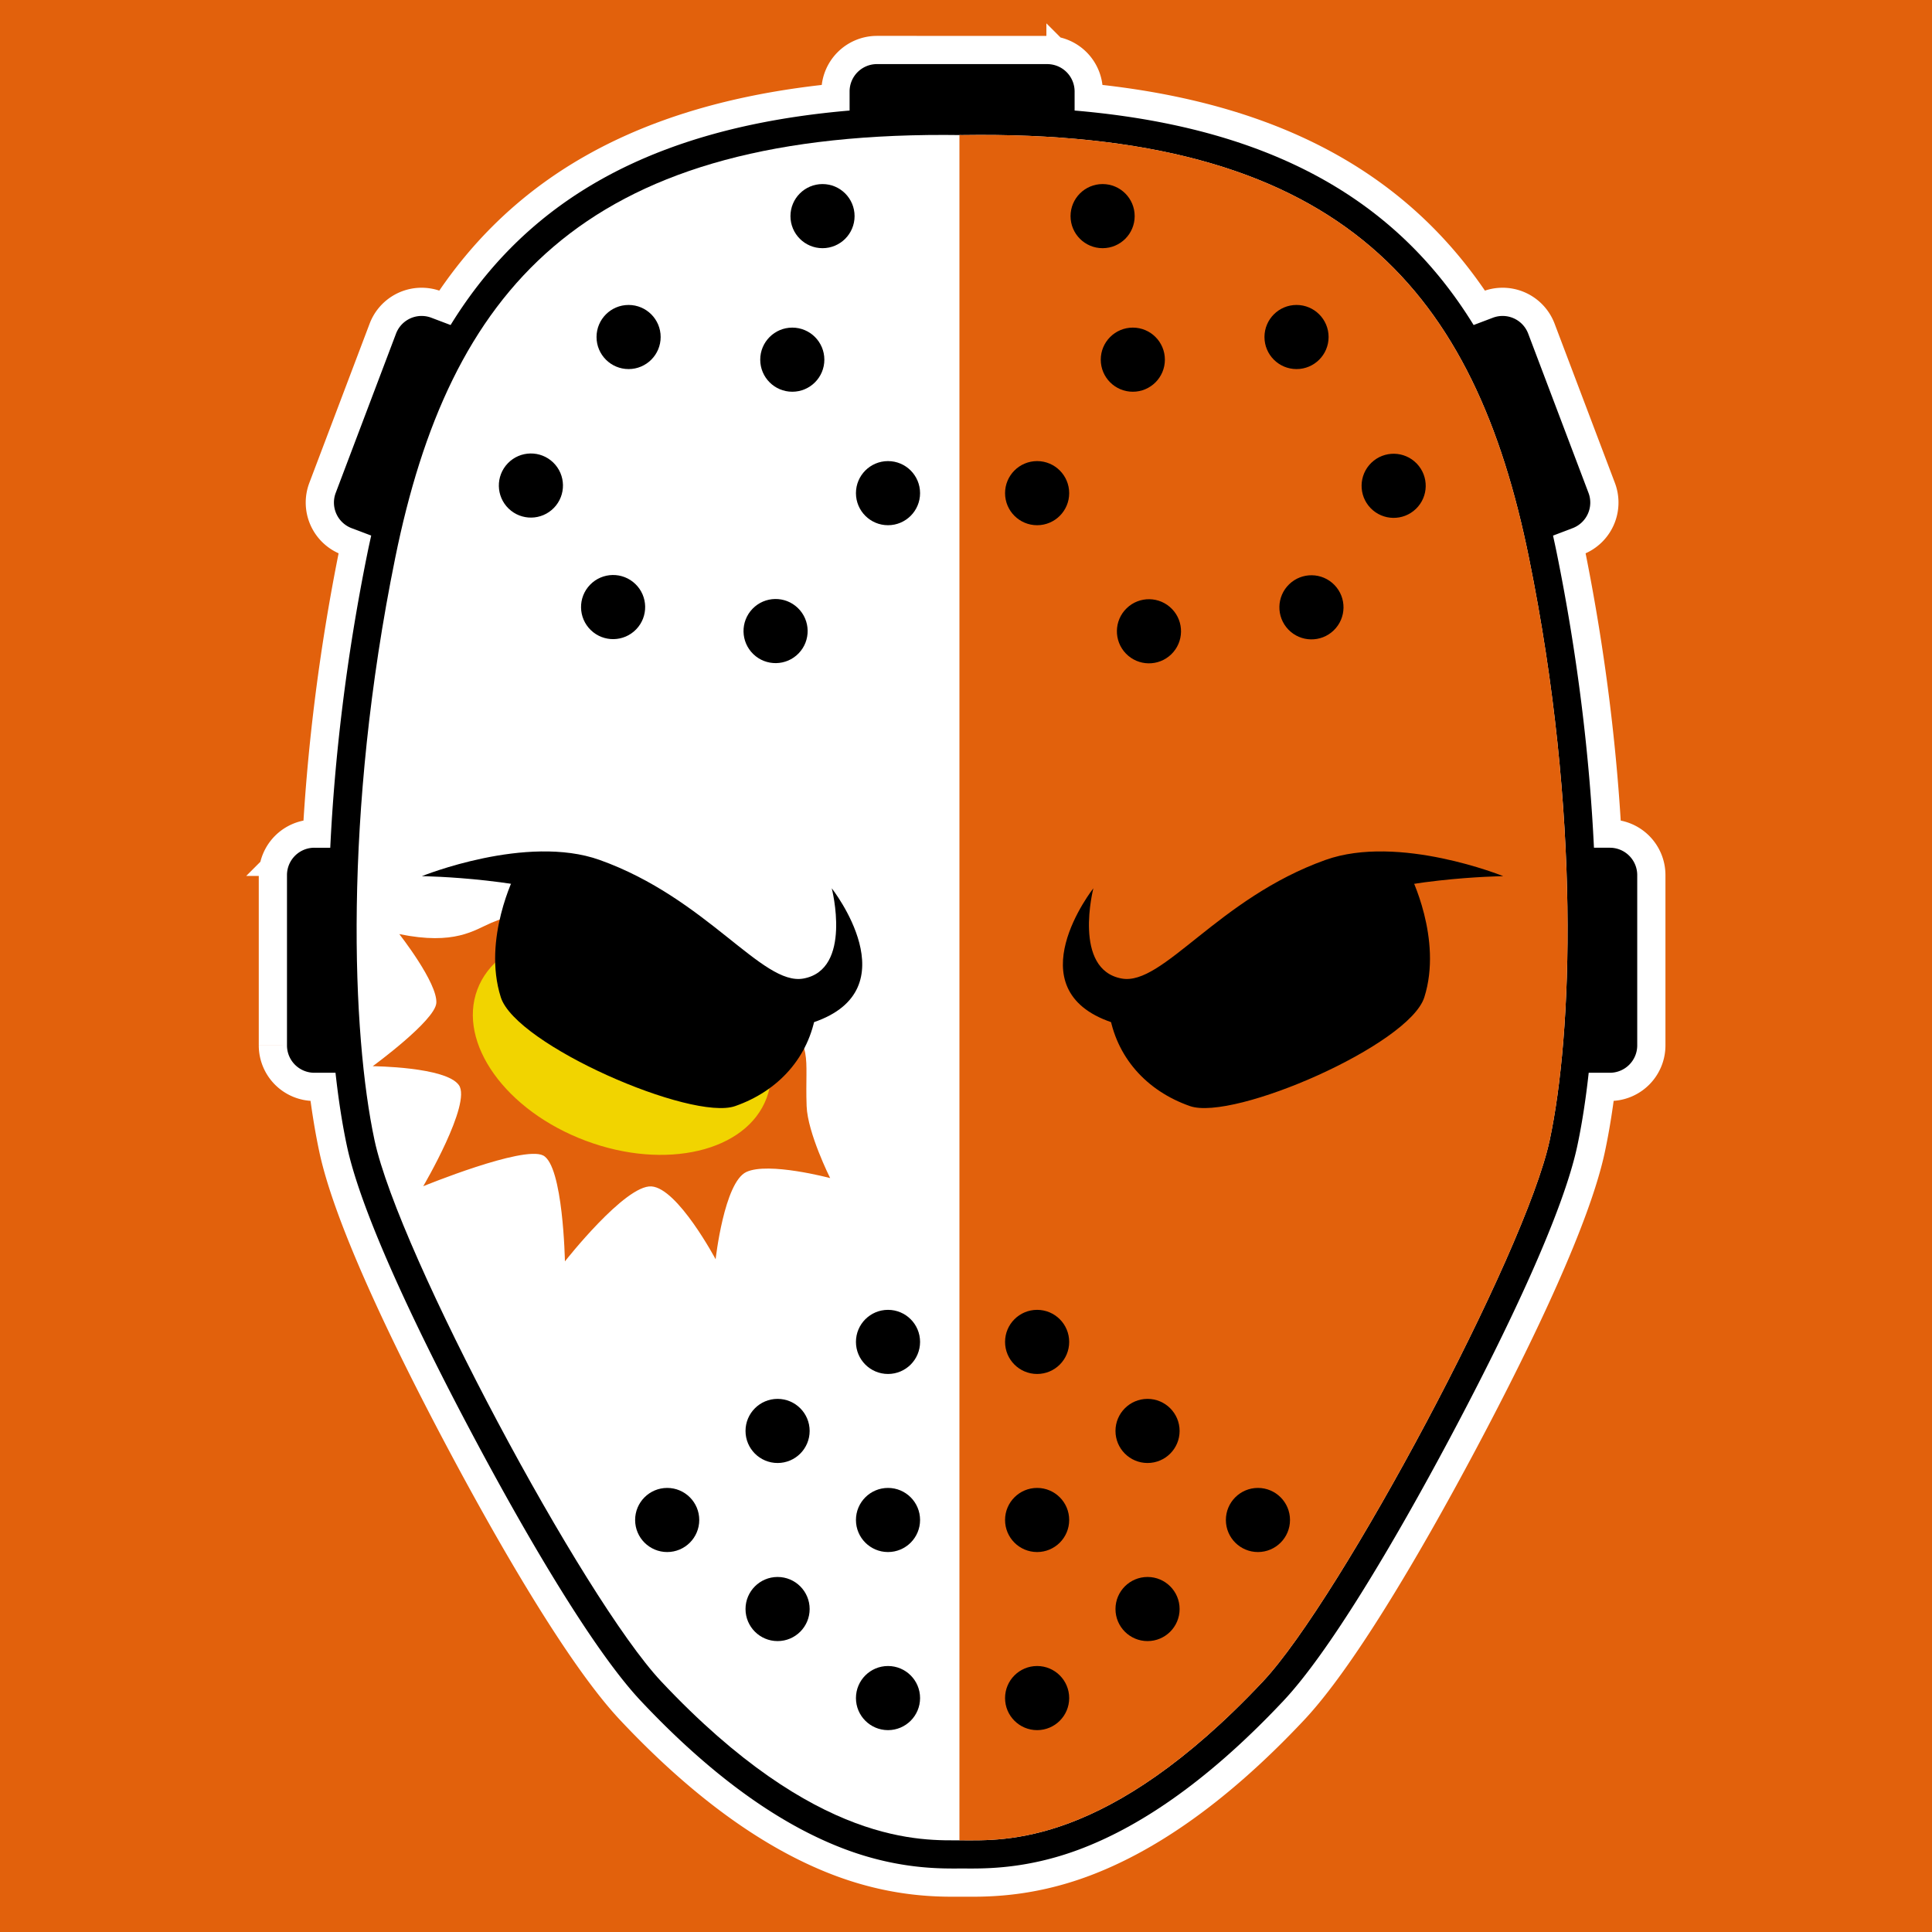 <?xml version="1.0" encoding="UTF-8" standalone="no"?>
<!-- Created with Inkscape (http://www.inkscape.org/) -->

<svg
   xmlns:dc="http://purl.org/dc/elements/1.1/"
   xmlns:cc="http://creativecommons.org/ns#"
   xmlns:rdf="http://www.w3.org/1999/02/22-rdf-syntax-ns#"
   xmlns:svg="http://www.w3.org/2000/svg"
   xmlns="http://www.w3.org/2000/svg"
   xmlns:sodipodi="http://sodipodi.sourceforge.net/DTD/sodipodi-0.dtd"
   xmlns:inkscape="http://www.inkscape.org/namespaces/inkscape"
   width="500"
   height="500"
   viewBox="0 0 132.292 132.292"
   version="1.1"
   id="svg8"
   inkscape:version="0.92.3 (2405546, 2018-03-11)"
   sodipodi:docname="mask-logo.svg">
  <defs
     id="defs2">
    <clipPath
       clipPathUnits="userSpaceOnUse"
       id="clipPath919">
      <rect
         style="opacity:0.192;fill:#00ff00;fill-opacity:1;stroke:none;stroke-width:5.55;stroke-linecap:round;stroke-linejoin:round;stroke-miterlimit:4;stroke-dasharray:none;stroke-opacity:1;paint-order:normal"
         id="rect921"
         width="65.748"
         height="143.791"
         x="159.827"
         y="140.38"
         transform="rotate(-91.64)" />
    </clipPath>
    <clipPath
       clipPathUnits="userSpaceOnUse"
       id="clipPath919-753">
      <rect
         style="opacity:0.192;fill:#00ff00;fill-opacity:1;stroke:none;stroke-width:5.55;stroke-linecap:round;stroke-linejoin:round;stroke-miterlimit:4;stroke-dasharray:none;stroke-opacity:1;paint-order:normal"
         id="rect921-56"
         width="65.748"
         height="143.791"
         x="159.827"
         y="140.38"
         transform="rotate(-91.64)" />
    </clipPath>
    <clipPath
       clipPathUnits="userSpaceOnUse"
       id="clipPath919-7">
      <rect
         style="opacity:0.192;fill:#00ff00;fill-opacity:1;stroke:none;stroke-width:5.55;stroke-linecap:round;stroke-linejoin:round;stroke-miterlimit:4;stroke-dasharray:none;stroke-opacity:1;paint-order:normal"
         id="rect921-5"
         width="65.748"
         height="143.791"
         x="159.827"
         y="140.38"
         transform="rotate(-91.64)" />
    </clipPath>
    <clipPath
       id="clipPath919-75"
       clipPathUnits="userSpaceOnUse">
      <rect
         transform="rotate(-91.64)"
         y="140.38"
         x="159.827"
         height="143.791"
         width="65.748"
         id="rect921-35"
         style="opacity:0.192;fill:#00ff00;fill-opacity:1;stroke:none;stroke-width:5.55;stroke-linecap:round;stroke-linejoin:round;stroke-miterlimit:4;stroke-dasharray:none;stroke-opacity:1;paint-order:normal" />
    </clipPath>
    <clipPath
       id="clipPath919-9"
       clipPathUnits="userSpaceOnUse">
      <rect
         transform="rotate(-91.64)"
         y="140.38"
         x="159.827"
         height="143.791"
         width="65.748"
         id="rect921-3"
         style="opacity:0.192;fill:#00ff00;fill-opacity:1;stroke:none;stroke-width:5.55;stroke-linecap:round;stroke-linejoin:round;stroke-miterlimit:4;stroke-dasharray:none;stroke-opacity:1;paint-order:normal" />
    </clipPath>
    <clipPath
       clipPathUnits="userSpaceOnUse"
       id="clipPath919-7-6">
      <rect
         style="opacity:0.192;fill:#00ff00;fill-opacity:1;stroke:none;stroke-width:5.55;stroke-linecap:round;stroke-linejoin:round;stroke-miterlimit:4;stroke-dasharray:none;stroke-opacity:1;paint-order:normal"
         id="rect921-5-2"
         width="65.748"
         height="143.791"
         x="159.827"
         y="140.38"
         transform="rotate(-91.64)" />
    </clipPath>
  </defs>
  <sodipodi:namedview
     id="base"
     pagecolor="#ffffff"
     bordercolor="#666666"
     borderopacity="1.0"
     inkscape:pageopacity="0.0"
     inkscape:pageshadow="2"
     inkscape:zoom="1.4142136"
     inkscape:cx="415.45946"
     inkscape:cy="228.59799"
     inkscape:document-units="mm"
     inkscape:current-layer="layer1"
     showgrid="false"
     borderlayer="true"
     units="px"
     inkscape:window-width="1920"
     inkscape:window-height="1029"
     inkscape:window-x="1920"
     inkscape:window-y="0"
     inkscape:window-maximized="1"
     inkscape:snap-global="false" />
  <g
     inkscape:label="Layer 1"
     inkscape:groupmode="layer"
     id="layer1"
     transform="translate(0,-164.708)">
    <rect
       style="opacity:1;fill:#e2610c;fill-opacity:1;stroke:none;stroke-width:4.233;stroke-linecap:round;stroke-linejoin:round;stroke-miterlimit:4;stroke-dasharray:none;stroke-opacity:1;paint-order:normal"
       id="rect1456"
       width="140.851"
       height="141.386"
       x="-4.009"
       y="161.227" />
    <path
       style="color:#000000;font-style:normal;font-variant:normal;font-weight:normal;font-stretch:normal;font-size:medium;line-height:normal;font-family:sans-serif;font-variant-ligatures:normal;font-variant-position:normal;font-variant-caps:normal;font-variant-numeric:normal;font-variant-alternates:normal;font-feature-settings:normal;text-indent:0;text-align:start;text-decoration:none;text-decoration-line:none;text-decoration-style:solid;text-decoration-color:#000000;letter-spacing:normal;word-spacing:normal;text-transform:none;writing-mode:lr-tb;direction:ltr;text-orientation:mixed;dominant-baseline:auto;baseline-shift:baseline;text-anchor:start;white-space:normal;shape-padding:0;clip-rule:nonzero;display:inline;overflow:visible;visibility:visible;opacity:1;isolation:auto;mix-blend-mode:normal;color-interpolation:sRGB;color-interpolation-filters:linearRGB;solid-color:#000000;solid-opacity:1;vector-effect:none;fill:#1d1d1d;fill-opacity:1;fill-rule:nonzero;stroke:#ffffff;stroke-width:3.864;stroke-linecap:butt;stroke-linejoin:miter;stroke-miterlimit:4;stroke-dasharray:none;stroke-dashoffset:0;stroke-opacity:1;color-rendering:auto;image-rendering:auto;shape-rendering:auto;text-rendering:auto;enable-background:accumulate"
       d="m 60.047,169.097 a 1.874,1.874 0 0 0 -1.872,1.873 v 1.307 c -9.391,0.804 -16.387,3.467 -21.528,7.857 -2.305,1.968 -4.21,4.259 -5.793,6.83 l -1.321,-0.5 a 1.874,1.874 0 0 0 -0.547,-0.118 1.874,1.874 0 0 0 -1.868,1.205 l -4.131,10.909 a 1.874,1.874 0 0 0 1.09,2.414 l 1.34,0.508 c -0.082,0.375 -0.166,0.748 -0.243,1.127 -1.488,7.32 -2.268,14.176 -2.56,20.247 h -1.091 a 1.874,1.874 0 0 0 -1.872,1.872 v 11.664 a 1.874,1.874 0 0 0 1.872,1.873 h 1.45 c 0.211,1.914 0.479,3.599 0.784,5.023 0.954,4.463 4.555,12.157 8.629,19.817 4.074,7.66 8.431,14.912 11.484,18.16 5.481,5.832 10.209,8.75 14.008,10.172 3.798,1.422 6.754,1.314 8.001,1.314 1.313,0 4.266,0.11 8.051,-1.314 3.785,-1.424 8.48,-4.343 13.958,-10.172 3.053,-3.248 7.411,-10.501 11.485,-18.16 4.074,-7.66 7.674,-15.354 8.628,-19.817 0.305,-1.425 0.573,-3.109 0.784,-5.023 h 1.45 a 1.874,1.874 0 0 0 1.873,-1.873 v -11.664 a 1.874,1.874 0 0 0 -1.873,-1.872 h -1.09 c -0.292,-6.071 -1.073,-12.927 -2.561,-20.247 -0.077,-0.38 -0.16,-0.753 -0.242,-1.127 l 1.34,-0.508 a 1.874,1.874 0 0 0 1.09,-2.414 l -4.131,-10.909 a 1.874,1.874 0 0 0 -1.868,-1.205 1.874,1.874 0 0 0 -0.547,0.118 l -1.321,0.5 c -1.583,-2.572 -3.488,-4.864 -5.794,-6.832 -5.142,-4.39 -12.137,-7.052 -21.528,-7.855 v -1.306 a 1.874,1.874 0 0 0 -1.873,-1.873 z"
       id="path866"
       inkscape:connector-curvature="0" />
    <path
       style="color:#000000;font-style:normal;font-variant:normal;font-weight:normal;font-stretch:normal;font-size:medium;line-height:normal;font-family:sans-serif;font-variant-ligatures:normal;font-variant-position:normal;font-variant-caps:normal;font-variant-numeric:normal;font-variant-alternates:normal;font-feature-settings:normal;text-indent:0;text-align:start;text-decoration:none;text-decoration-line:none;text-decoration-style:solid;text-decoration-color:#000000;letter-spacing:normal;word-spacing:normal;text-transform:none;writing-mode:lr-tb;direction:ltr;text-orientation:mixed;dominant-baseline:auto;baseline-shift:baseline;text-anchor:start;white-space:normal;shape-padding:0;clip-rule:nonzero;display:inline;overflow:visible;visibility:visible;opacity:1;isolation:auto;mix-blend-mode:normal;color-interpolation:sRGB;color-interpolation-filters:linearRGB;solid-color:#000000;solid-opacity:1;vector-effect:none;fill:#000000;fill-opacity:1;fill-rule:nonzero;stroke:none;stroke-width:3.747;stroke-linecap:round;stroke-linejoin:round;stroke-miterlimit:4;stroke-dasharray:none;stroke-dashoffset:0;stroke-opacity:1;paint-order:normal;color-rendering:auto;image-rendering:auto;shape-rendering:auto;text-rendering:auto;enable-background:accumulate"
       d="m 60.047,169.097 a 1.874,1.874 0 0 0 -1.872,1.873 v 1.307 c -9.391,0.804 -16.387,3.467 -21.528,7.857 -2.305,1.968 -4.21,4.259 -5.793,6.83 l -1.321,-0.5 a 1.874,1.874 0 0 0 -0.547,-0.118 1.874,1.874 0 0 0 -1.868,1.205 l -4.131,10.909 a 1.874,1.874 0 0 0 1.09,2.414 l 1.34,0.508 c -0.082,0.375 -0.166,0.748 -0.243,1.127 -1.488,7.32 -2.268,14.176 -2.56,20.247 h -1.091 a 1.874,1.874 0 0 0 -1.872,1.872 v 11.664 a 1.874,1.874 0 0 0 1.872,1.873 h 1.45 c 0.211,1.914 0.479,3.599 0.784,5.023 0.954,4.463 4.555,12.157 8.629,19.817 4.074,7.66 8.431,14.912 11.484,18.16 5.481,5.832 10.209,8.75 14.008,10.172 3.798,1.422 6.754,1.314 8.001,1.314 1.313,0 4.266,0.11 8.051,-1.314 3.785,-1.424 8.48,-4.343 13.958,-10.172 3.053,-3.248 7.411,-10.501 11.485,-18.16 4.074,-7.66 7.674,-15.354 8.628,-19.817 0.305,-1.425 0.573,-3.109 0.784,-5.023 h 1.45 a 1.874,1.874 0 0 0 1.873,-1.873 v -11.664 a 1.874,1.874 0 0 0 -1.873,-1.872 h -1.09 c -0.292,-6.071 -1.073,-12.927 -2.561,-20.247 -0.077,-0.38 -0.16,-0.753 -0.242,-1.127 l 1.34,-0.508 a 1.874,1.874 0 0 0 1.09,-2.414 l -4.131,-10.909 a 1.874,1.874 0 0 0 -1.868,-1.205 1.874,1.874 0 0 0 -0.547,0.118 l -1.321,0.5 c -1.583,-2.572 -3.488,-4.864 -5.794,-6.832 -5.142,-4.39 -12.137,-7.052 -21.528,-7.855 v -1.306 a 1.874,1.874 0 0 0 -1.873,-1.873 z"
       id="rect1400"
       inkscape:connector-curvature="0" />
    <path
       inkscape:connector-curvature="0"
       style="opacity:1;fill:#ffffff;stroke:none;stroke-width:0.226px;stroke-linecap:butt;stroke-linejoin:miter;stroke-opacity:1"
       d="m 64.679,173.947 c -24.947,-0.039 -33.926,10.8 -37.614,28.947 -3.587,17.65 -2.962,32.677 -1.42,39.891 1.655,7.743 14.319,31.406 19.632,37.059 10.645,11.326 17.894,10.878 20.602,10.878 2.829,0 9.957,0.448 20.602,-10.878 5.313,-5.654 17.977,-29.316 19.632,-37.059 1.542,-7.214 2.168,-22.241 -1.42,-39.891 -3.688,-18.147 -12.668,-28.986 -37.614,-28.947 -0.396,6.3e-4 -0.796,0.004 -1.2,0.01 -0.404,-0.006 -0.804,-0.01 -1.2,-0.01 z"
       id="path895" />
    <path
       style="opacity:1;fill:#e2610c;fill-opacity:1;stroke:none;stroke-width:45.521;stroke-linecap:round;stroke-linejoin:round;stroke-miterlimit:4;stroke-dasharray:none;stroke-opacity:1;paint-order:normal"
       d="m 67.08,173.946 c -0.396,6.4e-4 -0.796,0.004 -1.2,0.011 -0.062,-9e-4 -0.122,-7.1e-4 -0.184,-0.002 v 116.767 c 0.059,-2.7e-4 0.128,-5e-4 0.184,-5e-4 2.829,0 9.957,0.448 20.602,-10.878 5.313,-5.654 17.977,-29.316 19.632,-37.059 1.542,-7.214 2.167,-22.241 -1.42,-39.891 -3.688,-18.147 -12.667,-28.986 -37.614,-28.947 z"
       id="rect854"
       inkscape:connector-curvature="0" />
    <path
       style="opacity:1;fill:#e2610c;fill-opacity:1;stroke:none;stroke-width:0.242px;stroke-linecap:butt;stroke-linejoin:miter;stroke-opacity:1"
       d="m 39.027,226.845 c 0,0 -3.101,0.078 -5.38,1.05 -1.179,0.503 -2.507,1.551 -6.306,0.774 0,0 2.63,3.344 2.536,4.718 -0.083,1.211 -4.357,4.329 -4.357,4.329 0,0 5.011,0.036 5.901,1.293 0.89,1.257 -2.441,6.925 -2.441,6.925 0,0 6.83,-2.798 8.207,-2.108 1.377,0.69 1.495,7.254 1.495,7.254 0,0 4.12,-5.251 5.924,-5.134 1.803,0.118 4.396,4.989 4.396,4.989 0,0 0.584,-5.264 2.1,-5.975 1.516,-0.711 5.742,0.416 5.742,0.416 0,0 -1.543,-3.081 -1.611,-4.926 -0.064,-1.763 0.065,-2.768 -0.095,-3.63 -0.202,-1.091 -0.574,-1.638 -2.263,-3.836 -1.689,-2.198 -13.848,-6.143 -13.848,-6.143 z"
       id="path1020"
       inkscape:connector-curvature="0"
       sodipodi:nodetypes="cscccccccccccccscc" />
    <ellipse
       style="opacity:1;fill:#f1d400;fill-opacity:1;stroke:none;stroke-width:4.827;stroke-linecap:round;stroke-linejoin:round;stroke-miterlimit:4;stroke-dasharray:none;stroke-opacity:1;paint-order:normal"
       id="path1016"
       cx="122.828"
       cy="206.174"
       rx="10.577"
       ry="7.09"
       transform="rotate(20.562)" />
    <g
       id="g961"
       style="fill:#000000;fill-opacity:1"
       transform="matrix(0.974,0,0,0.974,1.562,6.429)">
      <circle
         r="2.254"
         cy="256.843"
         cx="60.825"
         id="path911"
         style="opacity:1;fill:#000000;fill-opacity:1;stroke:none;stroke-width:5.199;stroke-linecap:round;stroke-linejoin:round;stroke-miterlimit:4;stroke-dasharray:none;stroke-opacity:1;paint-order:normal" />
      <circle
         style="opacity:1;fill:#000000;fill-opacity:1;stroke:none;stroke-width:5.199;stroke-linecap:round;stroke-linejoin:round;stroke-miterlimit:4;stroke-dasharray:none;stroke-opacity:1;paint-order:normal"
         id="circle913"
         cx="60.825"
         cy="281.882"
         r="2.254" />
      <circle
         r="2.254"
         cy="269.362"
         cx="60.825"
         id="circle915"
         style="opacity:1;fill:#000000;fill-opacity:1;stroke:none;stroke-width:5.199;stroke-linecap:round;stroke-linejoin:round;stroke-miterlimit:4;stroke-dasharray:none;stroke-opacity:1;paint-order:normal" />
      <circle
         style="opacity:1;fill:#000000;fill-opacity:1;stroke:none;stroke-width:5.199;stroke-linecap:round;stroke-linejoin:round;stroke-miterlimit:4;stroke-dasharray:none;stroke-opacity:1;paint-order:normal"
         id="circle942"
         cx="53.062"
         cy="263.102"
         r="2.254" />
      <circle
         r="2.254"
         cy="275.622"
         cx="53.062"
         id="circle944"
         style="opacity:1;fill:#000000;fill-opacity:1;stroke:none;stroke-width:5.199;stroke-linecap:round;stroke-linejoin:round;stroke-miterlimit:4;stroke-dasharray:none;stroke-opacity:1;paint-order:normal" />
      <circle
         style="opacity:1;fill:#000000;fill-opacity:1;stroke:none;stroke-width:5.199;stroke-linecap:round;stroke-linejoin:round;stroke-miterlimit:4;stroke-dasharray:none;stroke-opacity:1;paint-order:normal"
         id="circle946"
         cx="45.301"
         cy="269.362"
         r="2.254" />
      <circle
         style="opacity:1;fill:#000000;fill-opacity:1;stroke:none;stroke-width:5.199;stroke-linecap:round;stroke-linejoin:round;stroke-miterlimit:4;stroke-dasharray:none;stroke-opacity:1;paint-order:normal"
         id="circle974"
         cx="60.825"
         cy="197.174"
         r="2.254" />
      <circle
         r="2.254"
         cy="187.79"
         cx="54.096"
         id="circle976"
         style="opacity:1;fill:#000000;fill-opacity:1;stroke:none;stroke-width:5.199;stroke-linecap:round;stroke-linejoin:round;stroke-miterlimit:4;stroke-dasharray:none;stroke-opacity:1;paint-order:normal" />
      <circle
         style="opacity:1;fill:#000000;fill-opacity:1;stroke:none;stroke-width:5.199;stroke-linecap:round;stroke-linejoin:round;stroke-miterlimit:4;stroke-dasharray:none;stroke-opacity:1;paint-order:normal"
         id="circle978"
         cx="56.221"
         cy="177.698"
         r="2.254" />
      <circle
         r="2.254"
         cy="186.197"
         cx="42.588"
         id="circle980"
         style="opacity:1;fill:#000000;fill-opacity:1;stroke:none;stroke-width:5.199;stroke-linecap:round;stroke-linejoin:round;stroke-miterlimit:4;stroke-dasharray:none;stroke-opacity:1;paint-order:normal" />
      <circle
         transform="rotate(-45.961)"
         r="2.254"
         cy="181.848"
         cx="-111.923"
         id="circle998"
         style="opacity:1;fill:#000000;fill-opacity:1;stroke:none;stroke-width:5.199;stroke-linecap:round;stroke-linejoin:round;stroke-miterlimit:4;stroke-dasharray:none;stroke-opacity:1;paint-order:normal" />
      <circle
         transform="rotate(-45.961)"
         style="opacity:1;fill:#000000;fill-opacity:1;stroke:none;stroke-width:5.199;stroke-linecap:round;stroke-linejoin:round;stroke-miterlimit:4;stroke-dasharray:none;stroke-opacity:1;paint-order:normal"
         id="circle1000"
         cx="-118.651"
         cy="172.464"
         r="2.254" />
      <circle
         transform="rotate(-45.961)"
         r="2.254"
         cy="162.371"
         cx="-116.526"
         id="circle1002"
         style="opacity:1;fill:#000000;fill-opacity:1;stroke:none;stroke-width:5.199;stroke-linecap:round;stroke-linejoin:round;stroke-miterlimit:4;stroke-dasharray:none;stroke-opacity:1;paint-order:normal" />
      <circle
         transform="scale(-1,1)"
         style="opacity:1;fill:#000000;fill-opacity:1;stroke:none;stroke-width:5.199;stroke-linecap:round;stroke-linejoin:round;stroke-miterlimit:4;stroke-dasharray:none;stroke-opacity:1;paint-order:normal"
         id="circle1258"
         cx="-71.308"
         cy="256.843"
         r="2.254" />
      <circle
         transform="scale(-1,1)"
         r="2.254"
         cy="281.882"
         cx="-71.308"
         id="circle1260"
         style="opacity:1;fill:#000000;fill-opacity:1;stroke:none;stroke-width:5.199;stroke-linecap:round;stroke-linejoin:round;stroke-miterlimit:4;stroke-dasharray:none;stroke-opacity:1;paint-order:normal" />
      <circle
         transform="scale(-1,1)"
         style="opacity:1;fill:#000000;fill-opacity:1;stroke:none;stroke-width:5.199;stroke-linecap:round;stroke-linejoin:round;stroke-miterlimit:4;stroke-dasharray:none;stroke-opacity:1;paint-order:normal"
         id="circle1262"
         cx="-71.308"
         cy="269.362"
         r="2.254" />
      <circle
         transform="scale(-1,1)"
         r="2.254"
         cy="263.102"
         cx="-79.071"
         id="circle1264"
         style="opacity:1;fill:#000000;fill-opacity:1;stroke:none;stroke-width:5.199;stroke-linecap:round;stroke-linejoin:round;stroke-miterlimit:4;stroke-dasharray:none;stroke-opacity:1;paint-order:normal" />
      <circle
         transform="scale(-1,1)"
         style="opacity:1;fill:#000000;fill-opacity:1;stroke:none;stroke-width:5.199;stroke-linecap:round;stroke-linejoin:round;stroke-miterlimit:4;stroke-dasharray:none;stroke-opacity:1;paint-order:normal"
         id="circle1266"
         cx="-79.071"
         cy="275.622"
         r="2.254" />
      <circle
         transform="scale(-1,1)"
         r="2.254"
         cy="269.362"
         cx="-86.832"
         id="circle1268"
         style="opacity:1;fill:#000000;fill-opacity:1;stroke:none;stroke-width:5.199;stroke-linecap:round;stroke-linejoin:round;stroke-miterlimit:4;stroke-dasharray:none;stroke-opacity:1;paint-order:normal" />
      <circle
         transform="scale(-1,1)"
         r="2.254"
         cy="197.174"
         cx="-71.308"
         id="circle1270"
         style="opacity:1;fill:#000000;fill-opacity:1;stroke:none;stroke-width:5.199;stroke-linecap:round;stroke-linejoin:round;stroke-miterlimit:4;stroke-dasharray:none;stroke-opacity:1;paint-order:normal" />
      <circle
         transform="scale(-1,1)"
         style="opacity:1;fill:#000000;fill-opacity:1;stroke:none;stroke-width:5.199;stroke-linecap:round;stroke-linejoin:round;stroke-miterlimit:4;stroke-dasharray:none;stroke-opacity:1;paint-order:normal"
         id="circle1272"
         cx="-78.036"
         cy="187.79"
         r="2.254" />
      <circle
         transform="scale(-1,1)"
         r="2.254"
         cy="177.698"
         cx="-75.912"
         id="circle1274"
         style="opacity:1;fill:#000000;fill-opacity:1;stroke:none;stroke-width:5.199;stroke-linecap:round;stroke-linejoin:round;stroke-miterlimit:4;stroke-dasharray:none;stroke-opacity:1;paint-order:normal" />
      <circle
         transform="scale(-1,1)"
         style="opacity:1;fill:#000000;fill-opacity:1;stroke:none;stroke-width:5.199;stroke-linecap:round;stroke-linejoin:round;stroke-miterlimit:4;stroke-dasharray:none;stroke-opacity:1;paint-order:normal"
         id="circle1276"
         cx="-89.545"
         cy="186.197"
         r="2.254" />
      <circle
         style="opacity:1;fill:#000000;fill-opacity:1;stroke:none;stroke-width:5.199;stroke-linecap:round;stroke-linejoin:round;stroke-miterlimit:4;stroke-dasharray:none;stroke-opacity:1;paint-order:normal"
         id="circle1278"
         cx="-203.776"
         cy="86.862"
         r="2.254"
         transform="matrix(-0.695,-0.719,-0.719,0.695,0,0)" />
      <circle
         r="2.254"
         cy="77.478"
         cx="-210.504"
         id="circle1280"
         style="opacity:1;fill:#000000;fill-opacity:1;stroke:none;stroke-width:5.199;stroke-linecap:round;stroke-linejoin:round;stroke-miterlimit:4;stroke-dasharray:none;stroke-opacity:1;paint-order:normal"
         transform="matrix(-0.695,-0.719,-0.719,0.695,0,0)" />
      <circle
         style="opacity:1;fill:#000000;fill-opacity:1;stroke:none;stroke-width:5.199;stroke-linecap:round;stroke-linejoin:round;stroke-miterlimit:4;stroke-dasharray:none;stroke-opacity:1;paint-order:normal"
         id="circle1282"
         cx="-208.379"
         cy="67.386"
         r="2.254"
         transform="matrix(-0.695,-0.719,-0.719,0.695,0,0)" />
      <g
         style="fill:#000000;fill-opacity:1"
         transform="translate(0.735,3.839)"
         id="g1519">
        <path
           style="fill:#000000;fill-opacity:1;stroke:none;stroke-width:0.272px;stroke-linecap:butt;stroke-linejoin:miter;stroke-opacity:1"
           d="m 27.318,220.262 c 0,0 7.352,-2.98 12.501,-1.141 7.555,2.698 11.424,8.857 14.318,8.338 3.475,-0.624 1.998,-6.347 1.998,-6.347 0,0 5.594,7.098 -1.292,9.428 -5.854,1.981 -10.001,-5.879 -14.945,-8.087 -4.702,-2.099 -12.58,-2.192 -12.58,-2.192 z"
           id="path1186"
           inkscape:connector-curvature="0"
           sodipodi:nodetypes="cccccsc" />
        <path
           style="fill:#000000;fill-opacity:1;stroke:none;stroke-width:0.272px;stroke-linecap:butt;stroke-linejoin:miter;stroke-opacity:1"
           d="m 33.879,220.136 c 0,0 -2.316,4.535 -1.009,8.642 1.068,3.355 13.409,8.718 16.473,7.648 3.063,-1.07 5.203,-3.452 5.689,-6.613 l -3.258,-1.313 -5.106,-3.063 -3.209,-2.626 -3.89,-1.799 z"
           id="path1188"
           inkscape:connector-curvature="0"
           sodipodi:nodetypes="csscccccc" />
        <path
           sodipodi:nodetypes="cccccsc"
           inkscape:connector-curvature="0"
           id="path1501"
           d="m 103.345,220.262 c 0,0 -7.352,-2.98 -12.501,-1.141 -7.555,2.698 -11.424,8.857 -14.318,8.338 -3.475,-0.624 -1.998,-6.347 -1.998,-6.347 0,0 -5.594,7.098 1.292,9.428 5.854,1.981 10.001,-5.879 14.945,-8.087 4.702,-2.099 12.58,-2.192 12.58,-2.192 z"
           style="fill:#000000;fill-opacity:1;stroke:none;stroke-width:0.272px;stroke-linecap:butt;stroke-linejoin:miter;stroke-opacity:1" />
        <path
           sodipodi:nodetypes="csscccccc"
           inkscape:connector-curvature="0"
           id="path1503"
           d="m 96.784,220.136 c 0,0 2.316,4.535 1.009,8.642 -1.068,3.355 -13.409,8.718 -16.473,7.648 -3.063,-1.07 -5.203,-3.452 -5.689,-6.613 l 3.258,-1.313 5.106,-3.063 3.209,-2.626 3.89,-1.799 z"
           style="fill:#000000;fill-opacity:1;stroke:none;stroke-width:0.272px;stroke-linecap:butt;stroke-linejoin:miter;stroke-opacity:1" />
      </g>
    </g>
  </g>
</svg>
